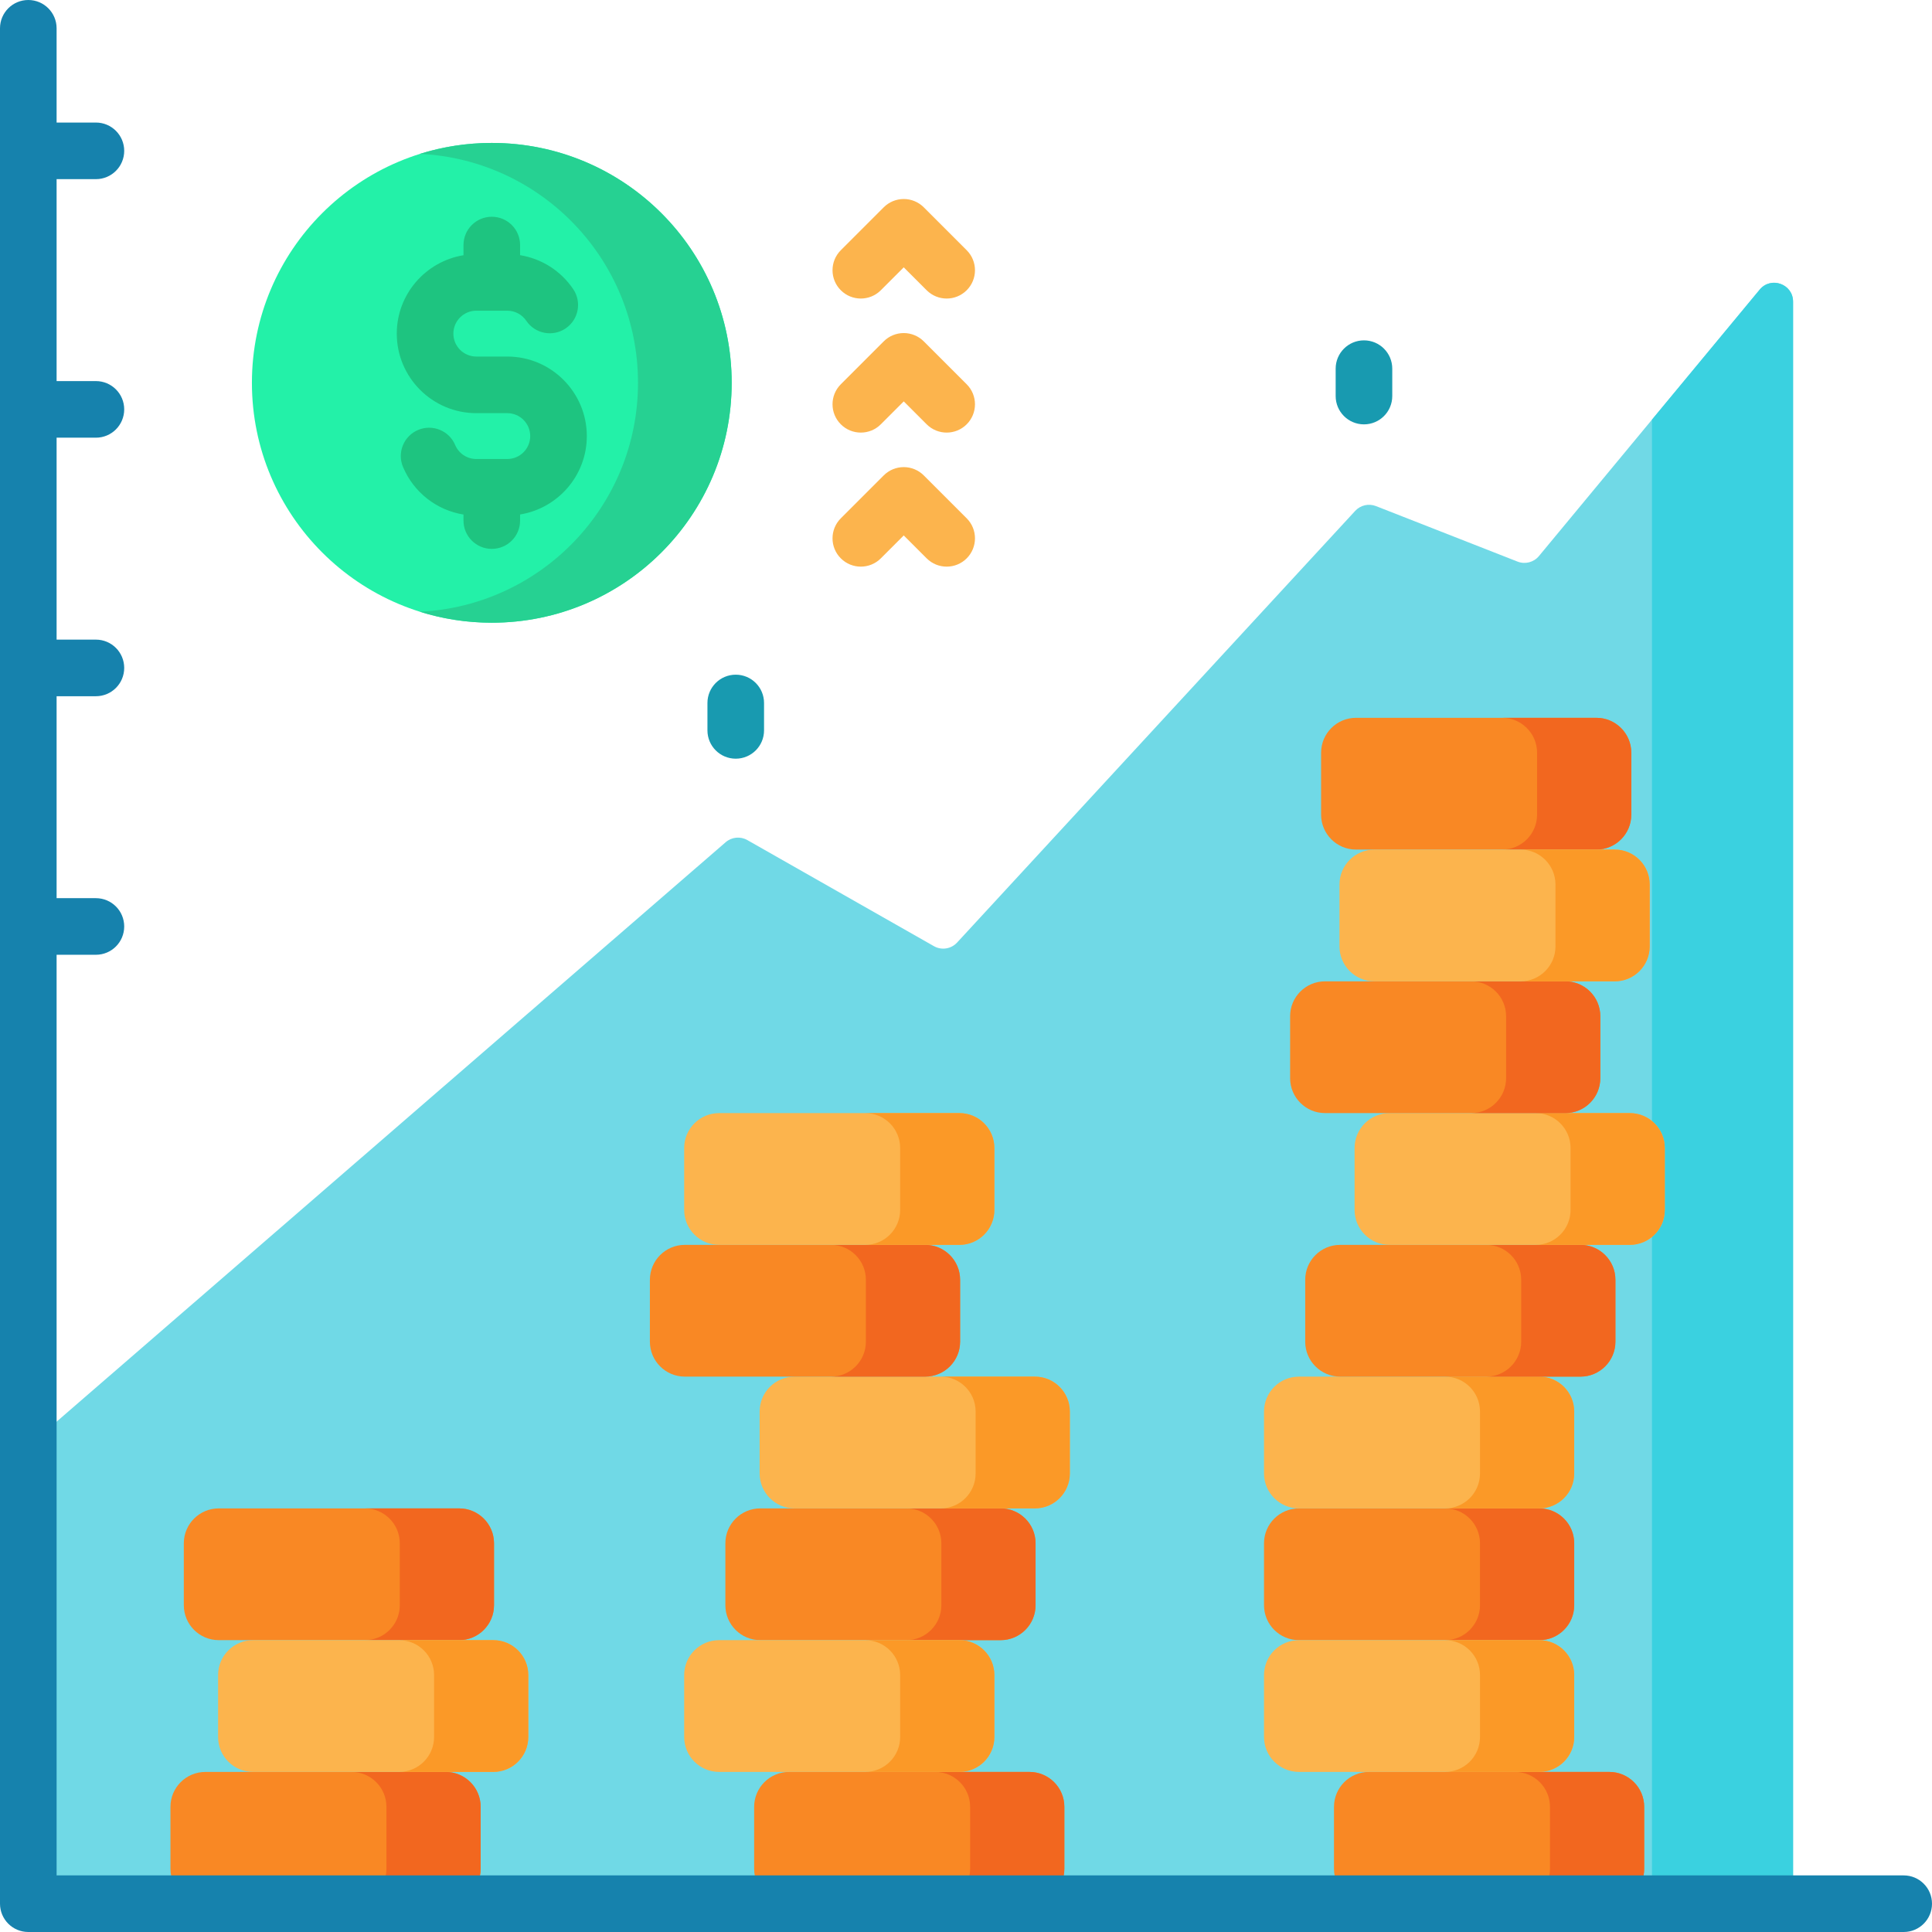 <svg id="Capa_1" enable-background="new 0 0 512 512" height="512" viewBox="0 0 512 512" width="512" xmlns="http://www.w3.org/2000/svg"><g><g><path d="m466.333 76.755-58.497 70.608c-1.377 1.662-3.666 2.253-5.675 1.465l-37.515-14.708c-1.919-.752-4.103-.25-5.501 1.265l-105.505 114.4c-1.577 1.71-4.125 2.107-6.147.957l-49.442-28.112c-1.842-1.047-4.143-.82-5.745.567l-184.806 160.052v121.251h467.683v-424.555c0-4.684-5.862-6.797-8.85-3.19z" fill="#70d9e6"/><path d="m437.787 111.21v393.29h37.396v-424.555c0-4.684-5.862-6.797-8.85-3.19z" fill="#3ad1e0"/></g><g><g><g><g><g><path d="m118.122 504.496h-63.692c-5.113 0-9.257-4.145-9.257-9.257v-16.402c0-5.113 4.145-9.257 9.257-9.257h63.692c5.113 0 9.257 4.145 9.257 9.257v16.402c0 5.113-4.145 9.257-9.257 9.257z" fill="#f98824"/><path d="m127.379 478.838v16.404c0 5.11-4.147 9.257-9.257 9.257h-24.968c5.11 0 9.257-4.147 9.257-9.257v-16.404c0-5.119-4.147-9.257-9.257-9.257h24.967c5.111 0 9.258 4.138 9.258 9.257z" fill="#f2671f"/></g></g></g><g><g><g><path d="m121.662 434.654h-63.692c-5.113 0-9.257-4.145-9.257-9.257v-16.402c0-5.113 4.145-9.257 9.257-9.257h63.692c5.113 0 9.257 4.145 9.257 9.257v16.402c0 5.112-4.144 9.257-9.257 9.257z" fill="#f98824"/><path d="m130.919 408.996v16.404c0 5.11-4.147 9.257-9.257 9.257h-24.968c5.11 0 9.257-4.147 9.257-9.257v-16.404c0-5.119-4.147-9.257-9.257-9.257h24.967c5.111 0 9.258 4.138 9.258 9.257z" fill="#f2671f"/></g></g></g><g><g><g><path d="m130.744 469.575h-63.691c-5.113 0-9.257-4.145-9.257-9.257v-16.402c0-5.113 4.145-9.257 9.257-9.257h63.692c5.113 0 9.257 4.145 9.257 9.257v16.402c0 5.112-4.145 9.257-9.258 9.257z" fill="#fcb44d"/><path d="m140.002 443.917v16.404c0 5.11-4.147 9.257-9.257 9.257h-24.967c5.11 0 9.257-4.147 9.257-9.257v-16.404c0-5.119-4.147-9.257-9.257-9.257h24.967c5.11 0 9.257 4.138 9.257 9.257z" fill="#fb9927"/></g></g></g></g><g><g><g><g><path d="m272.806 504.496h-63.692c-5.113 0-9.257-4.145-9.257-9.257v-16.402c0-5.113 4.145-9.257 9.257-9.257h63.692c5.113 0 9.257 4.145 9.257 9.257v16.402c0 5.113-4.144 9.257-9.257 9.257z" fill="#f98824"/><path d="m282.063 478.838v16.404c0 5.11-4.147 9.257-9.257 9.257h-24.967c5.11 0 9.257-4.147 9.257-9.257v-16.404c0-5.119-4.147-9.257-9.257-9.257h24.967c5.11 0 9.257 4.138 9.257 9.257z" fill="#f2671f"/></g></g></g><g><g><g><path d="m265.178 434.654h-63.692c-5.113 0-9.257-4.145-9.257-9.257v-16.402c0-5.113 4.145-9.257 9.257-9.257h63.692c5.113 0 9.257 4.145 9.257 9.257v16.402c.001 5.112-4.144 9.257-9.257 9.257z" fill="#f98824"/><path d="m274.436 408.996v16.404c0 5.11-4.147 9.257-9.257 9.257h-24.967c5.11 0 9.257-4.147 9.257-9.257v-16.404c0-5.119-4.147-9.257-9.257-9.257h24.967c5.109 0 9.257 4.138 9.257 9.257z" fill="#f2671f"/></g></g></g><g><g><g><path d="m254.261 469.575h-63.692c-5.113 0-9.257-4.145-9.257-9.257v-16.402c0-5.113 4.145-9.257 9.257-9.257h63.692c5.113 0 9.257 4.145 9.257 9.257v16.402c0 5.112-4.144 9.257-9.257 9.257z" fill="#fcb44d"/><path d="m263.518 443.917v16.404c0 5.11-4.147 9.257-9.257 9.257h-24.967c5.11 0 9.257-4.147 9.257-9.257v-16.404c0-5.119-4.147-9.257-9.257-9.257h24.967c5.11 0 9.257 4.138 9.257 9.257z" fill="#fb9927"/></g></g></g><g><g><g><path d="m274.261 399.738h-63.692c-5.113 0-9.257-4.145-9.257-9.257v-16.402c0-5.113 4.145-9.257 9.257-9.257h63.692c5.113 0 9.257 4.145 9.257 9.257v16.402c0 5.112-4.144 9.257-9.257 9.257z" fill="#fcb44d"/><path d="m283.518 374.08v16.404c0 5.11-4.147 9.257-9.257 9.257h-24.967c5.11 0 9.257-4.147 9.257-9.257v-16.404c0-5.119-4.147-9.257-9.257-9.257h24.967c5.11 0 9.257 4.138 9.257 9.257z" fill="#fb9927"/></g></g></g><g><g><g><path d="m245.178 364.817h-63.692c-5.113 0-9.257-4.145-9.257-9.257v-16.402c0-5.113 4.145-9.257 9.257-9.257h63.692c5.113 0 9.257 4.145 9.257 9.257v16.402c.001 5.112-4.144 9.257-9.257 9.257z" fill="#f98824"/><path d="m254.436 339.159v16.404c0 5.11-4.147 9.257-9.257 9.257h-24.967c5.11 0 9.257-4.147 9.257-9.257v-16.404c0-5.119-4.147-9.257-9.257-9.257h24.967c5.109-.001 9.257 4.137 9.257 9.257z" fill="#f2671f"/></g></g></g><g><g><g><path d="m254.261 329.901h-63.692c-5.113 0-9.257-4.145-9.257-9.257v-16.402c0-5.113 4.145-9.257 9.257-9.257h63.692c5.113 0 9.257 4.145 9.257 9.257v16.402c0 5.112-4.144 9.257-9.257 9.257z" fill="#fcb44d"/><path d="m263.518 304.243v16.404c0 5.11-4.147 9.257-9.257 9.257h-24.967c5.11 0 9.257-4.147 9.257-9.257v-16.404c0-5.119-4.147-9.257-9.257-9.257h24.967c5.11-.001 9.257 4.137 9.257 9.257z" fill="#fb9927"/></g></g></g></g><g><g><g><g><path d="m426.47 504.496h-63.692c-5.113 0-9.257-4.145-9.257-9.257v-16.402c0-5.113 4.145-9.257 9.257-9.257h63.692c5.113 0 9.257 4.145 9.257 9.257v16.402c0 5.113-4.144 9.257-9.257 9.257z" fill="#f98824"/><path d="m435.727 478.838v16.404c0 5.11-4.147 9.257-9.257 9.257h-24.967c5.11 0 9.257-4.147 9.257-9.257v-16.404c0-5.119-4.147-9.257-9.257-9.257h24.967c5.11 0 9.257 4.138 9.257 9.257z" fill="#f2671f"/></g></g></g><g><g><g><path d="m407.925 434.654h-63.692c-5.113 0-9.257-4.145-9.257-9.257v-16.402c0-5.113 4.145-9.257 9.257-9.257h63.692c5.113 0 9.257 4.145 9.257 9.257v16.402c.001 5.112-4.144 9.257-9.257 9.257z" fill="#f98824"/><path d="m417.182 408.996v16.404c0 5.11-4.147 9.257-9.257 9.257h-24.967c5.11 0 9.257-4.147 9.257-9.257v-16.404c0-5.119-4.147-9.257-9.257-9.257h24.967c5.11 0 9.257 4.138 9.257 9.257z" fill="#f2671f"/></g></g></g><g><g><g><path d="m407.925 469.575h-63.692c-5.113 0-9.257-4.145-9.257-9.257v-16.402c0-5.113 4.145-9.257 9.257-9.257h63.692c5.113 0 9.257 4.145 9.257 9.257v16.402c.001 5.112-4.144 9.257-9.257 9.257z" fill="#fcb44d"/><path d="m417.182 443.917v16.404c0 5.11-4.147 9.257-9.257 9.257h-24.967c5.11 0 9.257-4.147 9.257-9.257v-16.404c0-5.119-4.147-9.257-9.257-9.257h24.967c5.11 0 9.257 4.138 9.257 9.257z" fill="#fb9927"/></g></g></g><g><g><g><path d="m407.925 399.738h-63.692c-5.113 0-9.257-4.145-9.257-9.257v-16.402c0-5.113 4.145-9.257 9.257-9.257h63.692c5.113 0 9.257 4.145 9.257 9.257v16.402c.001 5.112-4.144 9.257-9.257 9.257z" fill="#fcb44d"/><path d="m417.182 374.08v16.404c0 5.11-4.147 9.257-9.257 9.257h-24.967c5.11 0 9.257-4.147 9.257-9.257v-16.404c0-5.119-4.147-9.257-9.257-9.257h24.967c5.11 0 9.257 4.138 9.257 9.257z" fill="#fb9927"/></g></g></g><g><g><g><path d="m418.842 364.817h-63.692c-5.113 0-9.257-4.145-9.257-9.257v-16.402c0-5.113 4.145-9.257 9.257-9.257h63.692c5.113 0 9.257 4.145 9.257 9.257v16.402c.001 5.112-4.144 9.257-9.257 9.257z" fill="#f98824"/><path d="m428.1 339.159v16.404c0 5.11-4.147 9.257-9.257 9.257h-24.967c5.11 0 9.257-4.147 9.257-9.257v-16.404c0-5.119-4.147-9.257-9.257-9.257h24.967c5.11-.001 9.257 4.137 9.257 9.257z" fill="#f2671f"/></g></g></g><g><g><g><path d="m431.925 329.901h-63.692c-5.113 0-9.257-4.145-9.257-9.257v-16.402c0-5.113 4.145-9.257 9.257-9.257h63.692c5.113 0 9.257 4.145 9.257 9.257v16.402c.001 5.112-4.144 9.257-9.257 9.257z" fill="#fcb44d"/><path d="m441.182 304.243v16.404c0 5.11-4.147 9.257-9.257 9.257h-24.967c5.11 0 9.257-4.147 9.257-9.257v-16.404c0-5.119-4.147-9.257-9.257-9.257h24.967c5.11-.001 9.257 4.137 9.257 9.257z" fill="#fb9927"/></g></g></g><g><g><g><path d="m414.842 294.98h-63.692c-5.113 0-9.257-4.145-9.257-9.257v-16.403c0-5.113 4.145-9.257 9.257-9.257h63.692c5.113 0 9.257 4.145 9.257 9.257v16.402c.001 5.113-4.144 9.258-9.257 9.258z" fill="#f98824"/><path d="m424.1 269.322v16.404c0 5.11-4.147 9.257-9.257 9.257h-24.967c5.11 0 9.257-4.147 9.257-9.257v-16.404c0-5.119-4.147-9.257-9.257-9.257h24.967c5.11-.001 9.257 4.137 9.257 9.257z" fill="#f2671f"/></g></g></g><g><g><g><path d="m423.053 225.144h-63.692c-5.113 0-9.257-4.145-9.257-9.257v-16.402c0-5.113 4.145-9.257 9.257-9.257h63.692c5.113 0 9.257 4.145 9.257 9.257v16.402c.001 5.113-4.144 9.257-9.257 9.257z" fill="#f98824"/><path d="m432.311 199.486v16.404c0 5.11-4.147 9.257-9.257 9.257h-24.967c5.11 0 9.257-4.147 9.257-9.257v-16.404c0-5.119-4.147-9.257-9.257-9.257h24.967c5.109 0 9.257 4.138 9.257 9.257z" fill="#f2671f"/></g></g></g><g><g><g><path d="m427.925 260.064h-63.692c-5.113 0-9.257-4.145-9.257-9.257v-16.402c0-5.113 4.145-9.257 9.257-9.257h63.692c5.113 0 9.257 4.145 9.257 9.257v16.402c.001 5.112-4.144 9.257-9.257 9.257z" fill="#fcb44d"/><path d="m437.182 234.406v16.404c0 5.11-4.147 9.257-9.257 9.257h-24.967c5.11 0 9.257-4.147 9.257-9.257v-16.404c0-5.119-4.147-9.257-9.257-9.257h24.967c5.11-.001 9.257 4.137 9.257 9.257z" fill="#fb9927"/></g></g></g></g></g><path d="m504.5 497h-489.5v-243.976h10.416c4.143 0 7.5-3.357 7.5-7.5s-3.357-7.5-7.5-7.5h-10.416v-53.517h10.416c4.143 0 7.5-3.357 7.5-7.5s-3.357-7.5-7.5-7.5h-10.416v-53.516h10.416c4.143 0 7.5-3.357 7.5-7.5s-3.357-7.5-7.5-7.5h-10.416v-53.515h10.416c4.143 0 7.5-3.357 7.5-7.5s-3.357-7.5-7.5-7.5h-10.416v-24.976c0-4.143-3.357-7.5-7.5-7.5s-7.5 3.357-7.5 7.5v497c0 4.143 3.357 7.5 7.5 7.5h497c4.143 0 7.5-3.357 7.5-7.5s-3.357-7.5-7.5-7.5z" fill="#1682ad"/><g><path d="m194.979 201.06c-4.143 0-7.5-3.357-7.5-7.5v-7.262c0-4.143 3.357-7.5 7.5-7.5s7.5 3.357 7.5 7.5v7.262c0 4.142-3.358 7.5-7.5 7.5z" fill="#189ab0"/></g><g><path d="m361.464 112.461c-4.143 0-7.5-3.357-7.5-7.5v-7.262c0-4.143 3.357-7.5 7.5-7.5s7.5 3.357 7.5 7.5v7.262c0 4.143-3.358 7.5-7.5 7.5z" fill="#189ab0"/></g><g><g><g><circle cx="130.331" cy="101.45" fill="#23f1a8" r="63.571"/><path d="m193.902 101.452c0 35.109-28.464 63.573-63.573 63.573-6.645 0-13.057-1.016-19.078-2.91 32.199-1.524 57.828-28.094 57.828-60.663 0-32.559-25.618-59.129-57.796-60.674 6.021-1.883 12.412-2.899 19.047-2.899 35.108 0 63.572 28.464 63.572 63.573z" fill="#26d192"/><path d="m155.513 115.565c0-11.621-9.454-21.075-21.075-21.075h-8.212c-3.351 0-6.076-2.726-6.076-6.076s2.726-6.076 6.076-6.076h8.212c2.022 0 3.907 1.003 5.042 2.684 2.318 3.433 6.98 4.334 10.413 2.017 3.433-2.318 4.335-6.98 2.017-10.413-3.285-4.863-8.393-8.078-14.078-9.004v-2.68c0-4.143-3.357-7.5-7.5-7.5s-7.5 3.357-7.5 7.5v2.696c-10.009 1.631-17.682 10.314-17.682 20.777 0 11.621 9.455 21.076 21.076 21.076h8.212c3.35 0 6.075 2.726 6.075 6.075 0 3.351-2.726 6.076-6.075 6.076h-8.212c-2.449 0-4.647-1.457-5.602-3.713-1.614-3.815-6.015-5.599-9.829-3.985s-5.6 6.014-3.985 9.829c2.857 6.757 8.942 11.44 16.021 12.588v1.598c0 4.143 3.357 7.5 7.5 7.5s7.5-3.357 7.5-7.5v-1.616c10.01-1.632 17.682-10.314 17.682-20.778z" fill="#1ec480"/></g></g><g><g><path d="m250.879 79.116c-1.919 0-3.839-.732-5.304-2.196l-6.073-6.074-6.072 6.073c-2.93 2.93-7.679 2.929-10.606.001-2.93-2.929-2.93-7.678-.001-10.606l11.376-11.377c1.406-1.407 3.314-2.197 5.304-2.197s3.896.79 5.304 2.196l11.377 11.377c2.929 2.93 2.929 7.678 0 10.607-1.466 1.464-3.386 2.196-5.305 2.196z" fill="#fcb44d"/></g><g><path d="m250.879 114.641c-1.919 0-3.839-.732-5.304-2.196l-6.073-6.074-6.072 6.073c-2.93 2.93-7.679 2.929-10.606.001-2.93-2.929-2.93-7.678-.001-10.606l11.376-11.377c1.406-1.407 3.314-2.197 5.304-2.197s3.896.79 5.304 2.196l11.377 11.377c2.929 2.93 2.929 7.678 0 10.607-1.466 1.463-3.386 2.196-5.305 2.196z" fill="#fcb44d"/></g><g><path d="m250.879 150.165c-1.919 0-3.839-.732-5.304-2.196l-6.073-6.074-6.072 6.073c-2.93 2.93-7.679 2.929-10.606.001-2.93-2.929-2.93-7.678-.001-10.606l11.376-11.377c1.406-1.407 3.314-2.197 5.304-2.197s3.896.79 5.304 2.196l11.377 11.377c2.929 2.93 2.929 7.678 0 10.607-1.466 1.464-3.386 2.196-5.305 2.196z" fill="#fcb44d"/></g></g></g></g></svg>
